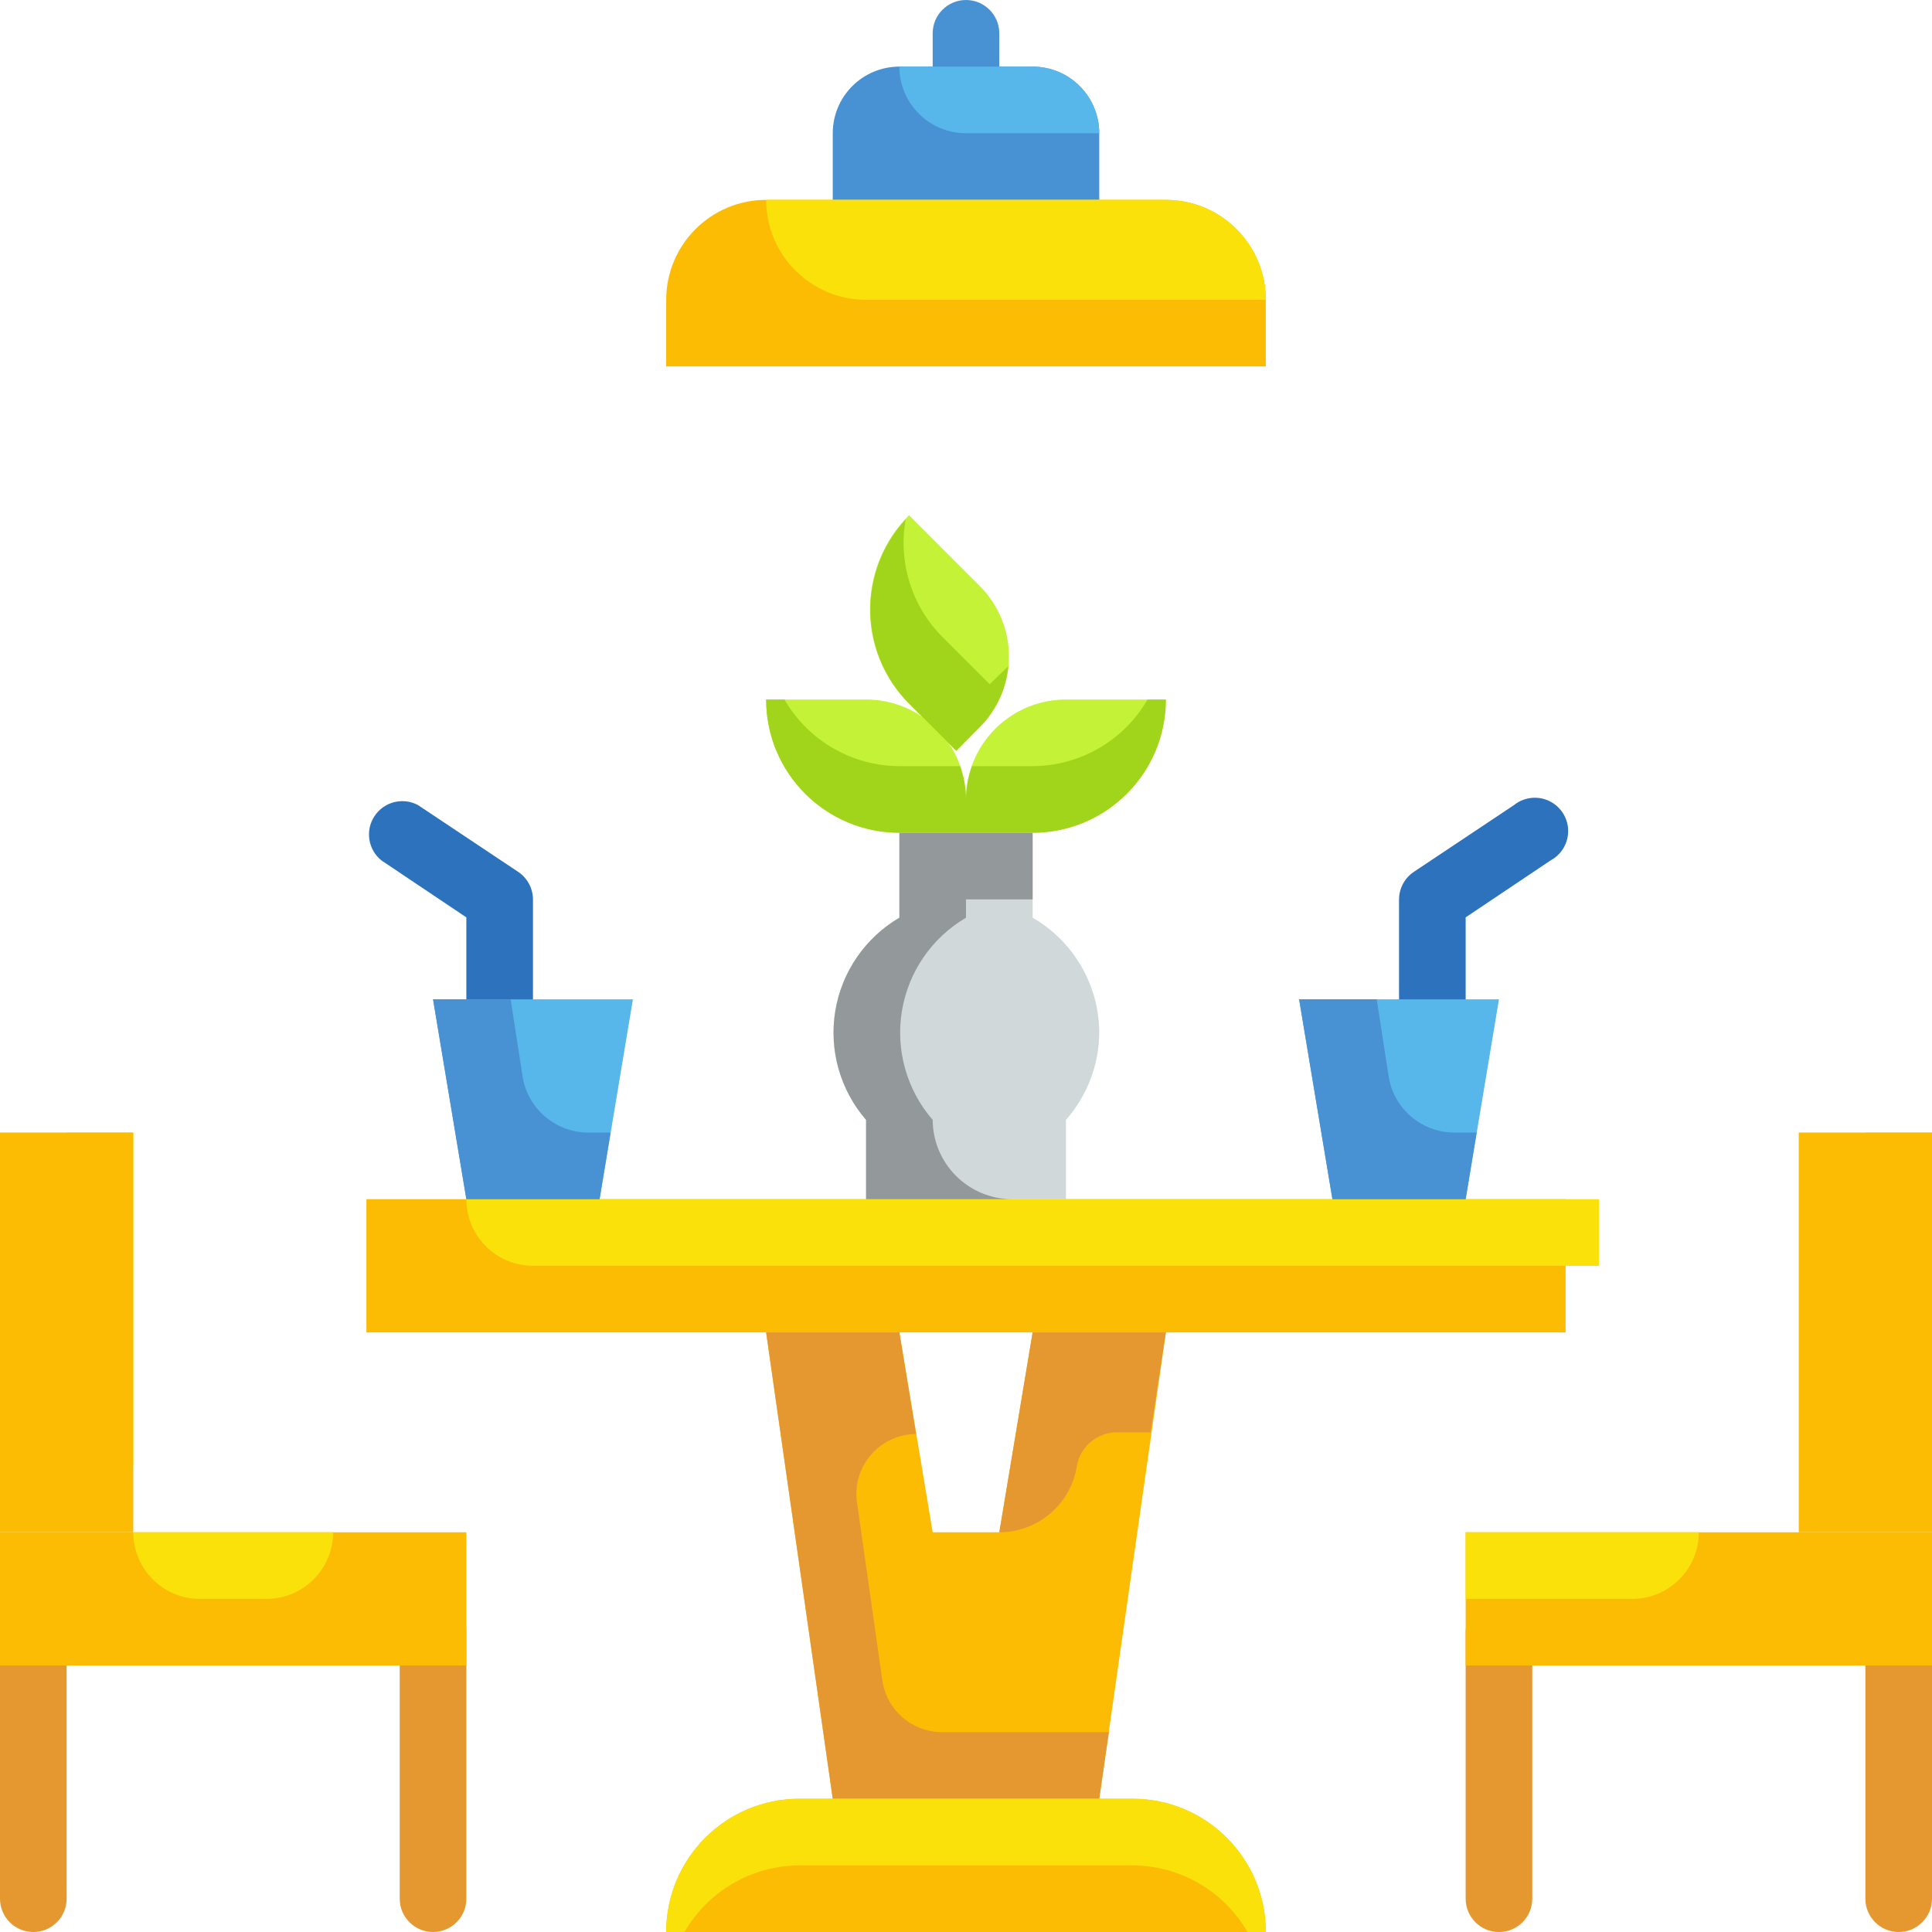 <svg height="464pt" viewBox="0 0 464 464" width="464pt" xmlns="http://www.w3.org/2000/svg"><path d="m344 256c-4.418 0-8-3.582-8-8v-32c.016-2.676 1.363-5.168 3.602-6.641l24-16c2.363-1.902 5.602-2.305 8.359-1.039 2.758 1.27 4.562 3.988 4.652 7.023.094 3.035-1.539 5.859-4.215 7.297l-20.398 13.68v27.68c0 4.418-3.582 8-8 8zm0 0" fill="#2d72bc"/><path d="m120 256c-4.418 0-8-3.582-8-8v-27.68l-20.398-13.68c-3.219-2.594-3.934-7.207-1.652-10.648 2.281-3.445 6.812-4.586 10.449-2.633l24 16c2.238 1.473 3.586 3.965 3.602 6.641v32c0 4.418-3.582 8-8 8zm0 0" fill="#2d72bc"/><path d="m232 32c-4.418 0-8-3.582-8-8v-16c0-4.418 3.582-8 8-8s8 3.582 8 8v16c0 4.418-3.582 8-8 8zm0 0" fill="#4891d3"/><g fill="#fcbc04"><path d="m88 288h288v32h-288zm0 0"/><path d="m248 320-8 48h-16l-8-48h-32l16 112h64l16-112zm0 0"/><path d="m192 432h80c17.672 0 32 14.328 32 32h-144c0-17.672 14.328-32 32-32zm0 0"/></g><path d="m360 240h-48l8 48h32zm0 0" fill="#57b7eb"/><path d="m104 240h48l-8 48h-32zm0 0" fill="#57b7eb"/><path d="m184 48h96c13.254 0 24 10.746 24 24v16h-144v-16c0-13.254 10.746-24 24-24zm0 0" fill="#fcbc04"/><path d="m216 16h32c8.836 0 16 7.164 16 16v16h-64v-16c0-8.836 7.164-16 16-16zm0 0" fill="#4891d3"/><path d="m184 48h96c13.254 0 24 10.746 24 24h-96c-13.254 0-24-10.746-24-24zm0 0" fill="#f9e109"/><path d="m216 16h32c8.836 0 16 7.164 16 16h-32c-8.836 0-16-7.164-16-16zm0 0" fill="#57b7eb"/><path d="m112 288h272v16h-256c-8.836 0-16-7.164-16-16zm0 0" fill="#f9e109"/><path d="m258.641 352c.855-4.664 4.938-8.039 9.68-8h8l3.68-24h-32l-8 48c9.309-.008 17.219-6.801 18.641-16zm0 0" fill="#e59730"/><path d="m211.922 403.68-6.16-43.281c-.457-4.059.836-8.121 3.551-11.172 2.719-3.051 6.602-4.805 10.688-4.828l-4-24.398h-32l16 112h64l2.32-16h-40c-7.195.039-13.328-5.207-14.398-12.32zm0 0" fill="#e59730"/><path d="m192 448h80c11.391.039 21.902 6.133 27.602 16h4.398c0-17.672-14.328-32-32-32h-80c-17.672 0-32 14.328-32 32h4.398c5.699-9.867 16.211-15.961 27.602-16zm0 0" fill="#f9e109"/><path d="m448 272h16v72c-8.836 0-16-7.164-16-16zm0 0" fill="#f9e109"/><path d="m456 464c-4.418 0-8-3.582-8-8v-64c0-4.418 3.582-8 8-8s8 3.582 8 8v64c0 4.418-3.582 8-8 8zm0 0" fill="#e59730"/><path d="m360 464c-4.418 0-8-3.582-8-8v-64c0-4.418 3.582-8 8-8s8 3.582 8 8v64c0 4.418-3.582 8-8 8zm0 0" fill="#e59730"/><path d="m464 400h-112v-32h112zm0 0" fill="#fcbc04"/><path d="m464 368h-32v-96h32zm0 0" fill="#fcbc04"/><path d="m352 368h56c0 8.836-7.164 16-16 16h-40zm0 0" fill="#f9e109"/><path d="m16 272h16v80c-8.836 0-16-7.164-16-16zm0 0" fill="#f9e109"/><path d="m8 464c-4.418 0-8-3.582-8-8v-64c0-4.418 3.582-8 8-8s8 3.582 8 8v64c0 4.418-3.582 8-8 8zm0 0" fill="#e59730"/><path d="m104 464c-4.418 0-8-3.582-8-8v-64c0-4.418 3.582-8 8-8s8 3.582 8 8v64c0 4.418-3.582 8-8 8zm0 0" fill="#e59730"/><path d="m0 368h112v32h-112zm0 0" fill="#fcbc04"/><path d="m0 272h32v96h-32zm0 0" fill="#fcbc04"/><path d="m32 368h48c0 8.836-7.164 16-16 16h-16c-8.836 0-16-7.164-16-16zm0 0" fill="#f9e109"/><path d="m349.52 272c-7.898.109-14.695-5.566-16-13.359l-2.879-18.641h-18.641l8 48h32l2.641-16zm0 0" fill="#4891d3"/><path d="m141.52 272c-7.898.109-14.695-5.566-16-13.359l-2.879-18.641h-18.641l8 48h32l2.641-16zm0 0" fill="#4891d3"/><path d="m264 248c-.039-11.391-6.133-21.902-16-27.602v-20.398h-32v20.398c-8.203 4.812-13.844 13.02-15.391 22.406-1.547 9.383 1.164 18.969 7.391 26.156v19.039h48v-19.039c5.109-5.793 7.949-13.238 8-20.961zm0 0" fill="#d0d8da"/><path d="m256 168h24c0 17.672-14.328 32-32 32h-16v-8c0-13.254 10.746-24 24-24zm0 0" fill="#c4f236"/><path d="m232 200h-16c-17.672 0-32-14.328-32-32h24c13.254 0 24 10.746 24 24zm0 0" fill="#c4f236"/><path d="m229.625 180.312-11.312-11.316c-12.496-12.496-12.496-32.758 0-45.254l16.969 16.973c9.375 9.371 9.375 24.566 0 33.938zm0 0" fill="#c4f236"/><path d="m224 268.961c-6.227-7.188-8.938-16.773-7.391-26.156 1.547-9.387 7.188-17.594 15.391-22.406v-4.398h16v-16h-32v20.398c-8.203 4.812-13.844 13.02-15.391 22.406-1.547 9.383 1.164 18.969 7.391 26.156v19.039h35.039c-10.496-.043-18.996-8.543-19.039-19.039zm0 0" fill="#93999a"/><path d="m248 184h-14.559c-.934 2.566-1.418 5.27-1.441 8v8h16c17.672 0 32-14.328 32-32h-4.398c-5.699 9.867-16.211 15.961-27.602 16zm0 0" fill="#a1d51c"/><path d="m216 184c-11.391-.039-21.902-6.133-27.602-16h-4.398c0 17.672 14.328 32 32 32h16v-8c-.023-2.73-.508-5.434-1.441-8zm0 0" fill="#a1d51c"/><path d="m237.68 164.32-11.359-11.359c-7.371-7.414-10.656-17.957-8.801-28.242-11.613 12.586-11.262 32.086.801 44.242l11.359 11.359 5.602-5.68c3.918-3.938 6.348-9.113 6.879-14.641zm0 0" fill="#a1d51c"/></svg>